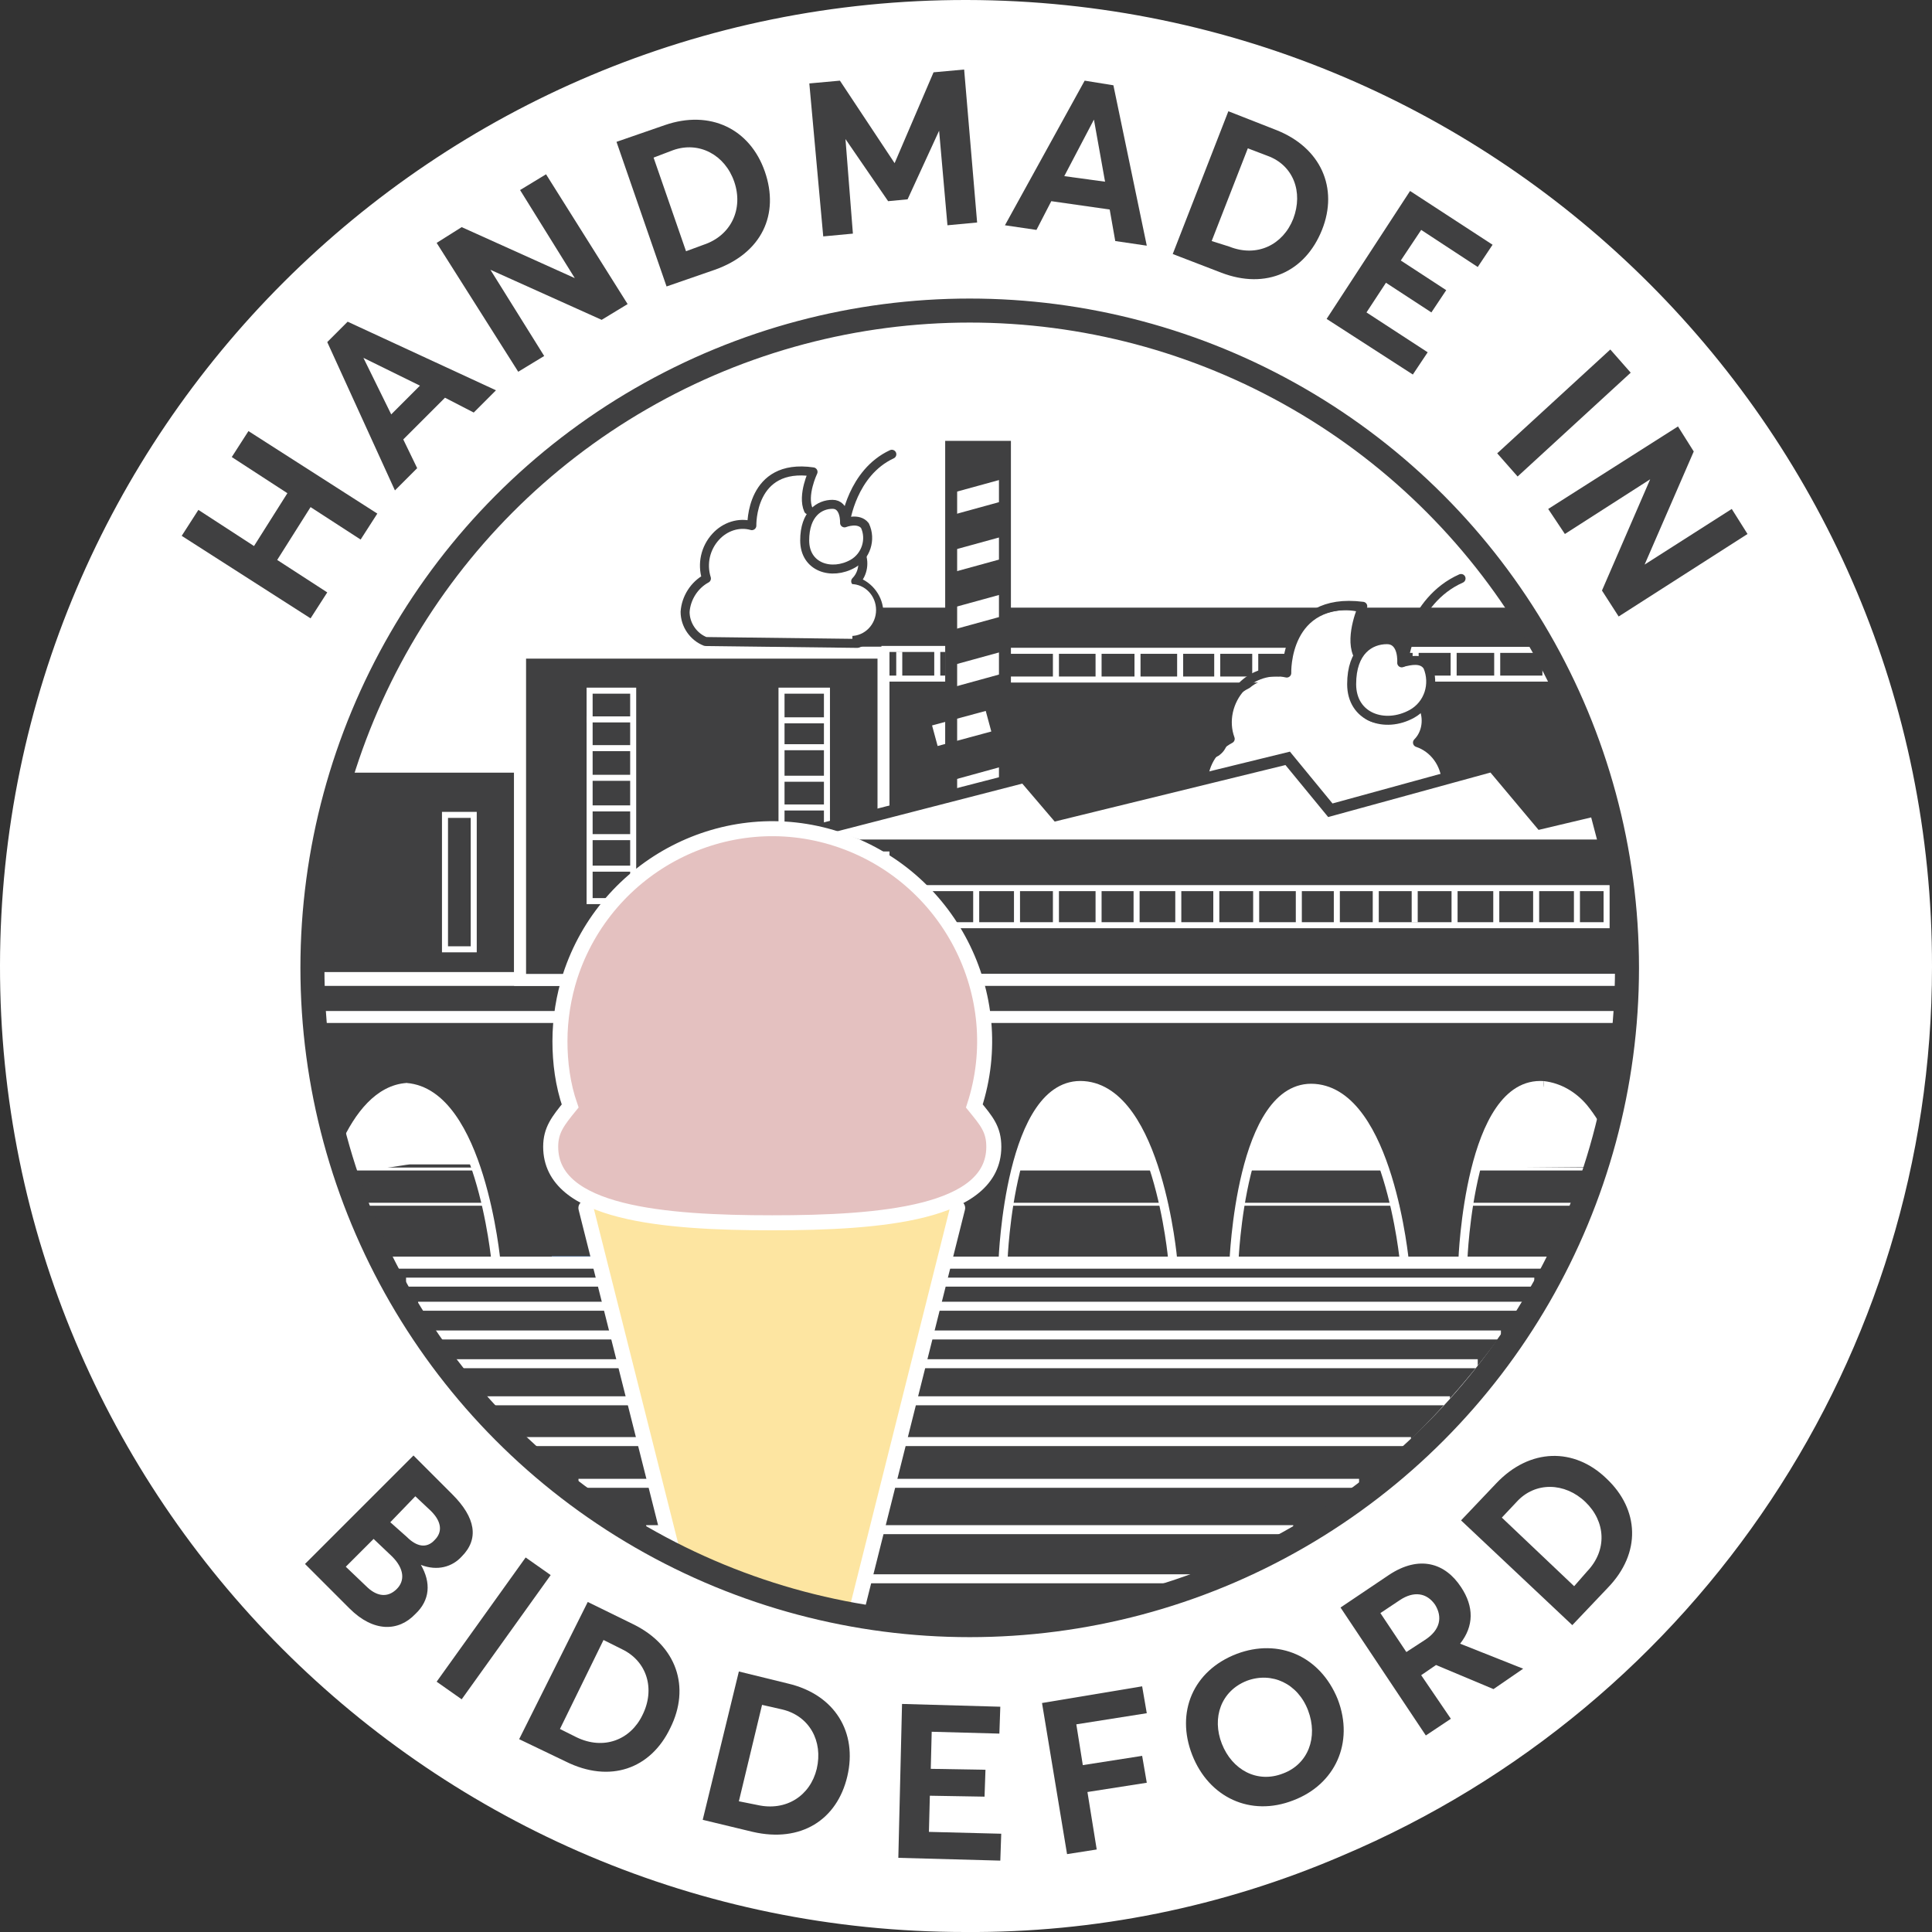 <?xml version="1.0" encoding="utf-8"?>
<!-- Generator: Adobe Illustrator 22.1.0, SVG Export Plug-In . SVG Version: 6.00 Build 0)  -->
<svg version="1.1" id="Layer_1" xmlns="http://www.w3.org/2000/svg" xmlns:xlink="http://www.w3.org/1999/xlink" x="0px" y="0px"
	 viewBox="0 0 208.4 208.4" style="enable-background:new 0 0 208.4 208.4;" xml:space="preserve">
<rect x="0" y="0" width="208.4" height="208.4" fill="#333333" stroke="none"/>
<style type="text/css">
	.st0{fill:#FFFFFF;}
	.st1{fill:#7F8081;}
	.st2{fill:#404041;}
	.st3{fill:#6A92C7;}
	.st4{fill:#485EA4;stroke:#000000;stroke-width:0.32;stroke-miterlimit:10;}
	.st5{fill:#404041;stroke:#FFFFFF;stroke-width:0.32;stroke-miterlimit:10;}
	.st6{fill:#404041;stroke:#FFFFFF;stroke-width:1.29;stroke-miterlimit:10;}
	.st7{fill:#404041;stroke:#FFFFFF;stroke-width:0.65;stroke-miterlimit:10;}
	.st8{fill:#404041;stroke:#FFFFFF;stroke-width:1.3;stroke-miterlimit:10;}
	.st9{fill:none;stroke:#FFFFFF;stroke-width:0.65;stroke-miterlimit:10;}
	.st10{fill:none;stroke:#221F1F;stroke-width:0.65;stroke-miterlimit:10;}
	.st11{fill:none;stroke:#221F1F;stroke-width:0.97;stroke-miterlimit:10;}
	.st12{fill:none;stroke:#FFFFFF;stroke-width:0.97;stroke-miterlimit:10;}
	.st13{fill:none;stroke:#404041;stroke-width:0.97;stroke-linecap:round;stroke-linejoin:round;}
	.st14{fill:none;stroke:#000000;stroke-width:1.29;stroke-linecap:round;stroke-linejoin:round;}
	.st15{fill:none;stroke:#404041;stroke-width:1.29;stroke-miterlimit:10;}
	.st16{fill:#FFFFFF;stroke:#404041;stroke-width:1.29;stroke-miterlimit:10;}
	.st17{fill:none;}
	.st18{clip-path:url(#SVGID_2_);}
	.st19{fill:#FDE5A1;stroke:#FFFFFF;stroke-width:1.62;stroke-linecap:round;stroke-linejoin:round;}
	.st20{fill:none;stroke:#404041;stroke-width:2.59;stroke-miterlimit:10;}
	.st21{fill:#FFFFFF;stroke:#404041;stroke-width:0.97;stroke-linecap:round;stroke-linejoin:round;}
	.st22{fill:#E4C1C0;stroke:#FFFFFF;stroke-width:1.62;stroke-miterlimit:10;}
	.st23{enable-background:new    ;}
</style>
<title>Artboard 1CORNER_HOME</title>
<path class="st0" d="M75.2,69.2c-0.5-0.6-0.9-1.3-1.2-2.1c0-0.5,0.1-1,0.2-1.4c0.6-1.7,1.8-2.6,2.1-4.3c0-1,0.4-2.1,1-2.9
	c1-1.2,3.4-0.5,4.1-1.9c0.1-0.3,0.1-0.6,0.2-0.9c0.4-2.4,2.6-4.1,5-3.9c0.2,0,0.4,0.1,0.6,0.2c0.1,0.1-0.1,0.3,0,0.5
	c0.2,1.3,0.1,2.6-0.2,3.9c-0.2,1.4,0.2,2.8,1.1,3.8c1.1,0.9,2.5,1.1,3.8,0.7c0.5-0.1,1.1-0.2,1.4,0.2s-0.1,0.9,0,1.3
	c0.1,0.3-0.6,0.5-0.4,0.8C93.7,64,95,65,95,66.2c0,1.2-0.6,2.3-1.7,3c-0.9,0.6-1.4,1.1-2.5,1.2C87.3,70.4,83,70,79.4,70
	C77.6,70,76.4,70.5,75.2,69.2z"/>
<rect x="34.4" y="114.4" class="st1" width="146.4" height="11.3"/>
<rect x="33.6" y="109.7" class="st2" width="143.1" height="26.4"/>
<polygon class="st3" points="73.6,136.6 59.4,136.6 60.2,129.2 73.6,129.2 "/>
<polygon class="st4" points="73.3,129.9 60.1,129.9 60.1,126.1 72.2,126.1 "/>
<path class="st0" d="M159.3,126c0.1-1.5,0.5-2.9,1.2-4.2c0.7-1.8,2.1-3.3,3.8-4.2c1.8-0.7,3.8-0.4,5.3,0.9c0.7,0.8,1.4,1.5,2.1,2.2
	c0.2,0.1,0.4,0.3,0.5,0.4c0.1,0.2,0.1,0.5,0.1,0.7c0.1,1.4-0.3,2.9-1.1,4.1L159.3,126z"/>
<path class="st0" d="M134.5,126.1c0.1-1.9,0.8-3.8,2-5.3c1-1.5,2.4-3,4.2-3.4c1.2-0.2,2.5,0.1,3.5,0.8c1,0.7,1.9,1.6,2.7,2.6
	c0.3,0.4,0.6,0.8,0.8,1.2c0.7,1.3,0.8,2.8,1.5,4.1L134.5,126.1z"/>
<path class="st0" d="M109.6,126c0.1-1.9,0.8-3.8,2-5.3c0.9-1.6,2.4-2.8,4.2-3.4c1.2-0.2,2.5,0.1,3.5,0.8c1,0.7,1.9,1.6,2.7,2.6
	c0.3,0.4,0.6,0.8,0.8,1.2c0.7,1.3,0.8,2.8,1.5,4.1L109.6,126z"/>
<polygon class="st2" points="151.5,136.6 133.1,136.6 133.6,129.2 150.1,129.2 "/>
<polygon class="st5" points="150.7,129.9 133.6,129.9 134.6,126.1 149.3,126.1 "/>
<polygon class="st5" points="125.8,129.9 108.7,129.9 109.7,126.1 124.4,126.1 "/>
<polygon class="st2" points="176.3,136.6 157.9,136.6 158.4,129.2 174.9,129.2 "/>
<polygon class="st5" points="175.5,129.9 158.4,129.9 159.4,126.1 174.1,126.1 "/>
<rect x="38.6" y="129.2" class="st2" width="14.2" height="7.4"/>
<path class="st0" d="M37.1,123.7c0.2-0.8,0.6-1.6,1.1-2.3c1-1.4,2.3-2.6,3.8-3.5c0.8-0.3,1.6-0.5,2.4-0.5c0.6,0,1.1,0.1,1.6,0.3
	c0.6,0.5,1.1,1,1.6,1.6c0.4,0.4,0.8,0.8,1.2,1.2c0.3,0.4,0.5,0.8,0.7,1.2c0.6,1.3,1.1,2.6,1.7,3.9h-7
	C42.3,125.8,36.2,127.4,37.1,123.7z"/>
<rect x="37.1" y="32" class="st0" width="135.1" height="50.2"/>
<rect x="91.3" y="64.9" class="st6" width="83.8" height="40.8"/>
<rect x="33.1" y="82.7" class="st6" width="23" height="22.8"/>
<polygon class="st5" points="52.5,129.9 38,129.9 38,126.1 51.3,126.1 "/>
<rect x="33.6" y="105.7" class="st6" width="142.1" height="4"/>
<rect x="108.4" y="70.2" class="st7" width="30.8" height="3.1"/>
<rect x="146.1" y="70.1" class="st7" width="20.6" height="3.1"/>
<rect x="95.4" y="70" class="st7" width="6.9" height="3.2"/>
<path class="st8" d="M41,136.2h126.7c-5.6,9.9-13.1,18.6-22.1,25.7c-19.7,15.5-58.1,23-89.7-4.5C49,151.3,48.1,146.2,41,136.2z"/>
<path class="st0" d="M131.2,88.6c-1.1-0.3-0.7-1.3-1-2.4s-1-2.2-0.4-3.2c0.3-0.4,0.6-0.8,1-1.1c0.2-0.2,0.6-0.3,0.8-0.5
	c0.9-0.7,1-1.9,1-3s-0.1-2.3,0.7-3.2c0.5-0.4,0.9-0.7,1.5-1c0.7-0.6,1.5-0.9,2.4-1c0.6,0,1.1-0.3,1.5-0.8c0.2-0.5,0.3-1,0.3-1.6
	c0.2-1.7,1.2-3.2,2.6-4c1.5-0.9,3.3-1.2,5-0.8c0.2,2.2-0.5,4.5-0.4,6.9c0,1.4-0.4,3.1,0.6,4.2s2.4,1,3.7,0.8
	c1.1-0.3,2.2-0.7,3.2-1.3c-0.3,1.4-0.9,4.3,0.6,4.6c1.2,0.2,0.8,0.5,1,0.8c0.2,0.5,0.4,1.1,0.5,1.7c0.1,1.7,0,3.8-1.5,4.7
	c-0.6,0.3-1.2,0.4-1.9,0.4c-3.7,0.3-7.5,0.4-11.2,0.3c-1.9-0.1-3.7-0.2-5.5-0.3C134.1,88.6,132.6,89,131.2,88.6z"/>
<rect x="48" y="87.9" class="st7" width="3.1" height="14.5"/>
<rect x="56.1" y="70.4" class="st6" width="39.2" height="35.3"/>
<rect x="63.6" y="74.5" class="st7" width="4.7" height="22.7"/>
<rect x="84.3" y="74.5" class="st7" width="4.9" height="15.9"/>
<line class="st9" x1="63.3" y1="77.6" x2="68.5" y2="77.6"/>
<line class="st9" x1="63.5" y1="80.7" x2="68.3" y2="80.7"/>
<line class="st9" x1="63.5" y1="83.9" x2="68.3" y2="83.9"/>
<line class="st9" x1="63.4" y1="87.2" x2="68.2" y2="87.2"/>
<line class="st9" x1="63.5" y1="90.3" x2="68.4" y2="90.3"/>
<line class="st9" x1="63.6" y1="93.7" x2="68.1" y2="93.7"/>
<line class="st9" x1="84.4" y1="77.7" x2="89.1" y2="77.7"/>
<line class="st9" x1="84.1" y1="80.6" x2="89.3" y2="80.6"/>
<line class="st9" x1="84.2" y1="84" x2="89.4" y2="84"/>
<line class="st9" x1="84.2" y1="87.1" x2="89.3" y2="87.1"/>
<line class="st9" x1="97" y1="70.3" x2="97" y2="73.3"/>
<line class="st9" x1="101.1" y1="70.1" x2="101.1" y2="73.4"/>
<line class="st9" x1="113.9" y1="70.3" x2="113.9" y2="73.4"/>
<line class="st9" x1="118.5" y1="70.4" x2="118.5" y2="73.3"/>
<line class="st9" x1="122.7" y1="70.3" x2="122.7" y2="73.4"/>
<line class="st9" x1="127.3" y1="70.3" x2="127.3" y2="73.3"/>
<line class="st9" x1="131.3" y1="70.3" x2="131.3" y2="73.4"/>
<line class="st9" x1="135.4" y1="70.3" x2="135.4" y2="73.3"/>
<line class="st9" x1="152.7" y1="70.3" x2="152.7" y2="73.1"/>
<line class="st9" x1="156.8" y1="70.3" x2="156.8" y2="73.3"/>
<line class="st9" x1="161.5" y1="70.3" x2="161.5" y2="73.3"/>
<line class="st10" x1="88.1" y1="95.8" x2="88.1" y2="99.7"/>
<line class="st10" x1="92.3" y1="95.8" x2="92.3" y2="99.7"/>
<line class="st10" x1="97" y1="95.8" x2="97" y2="99.7"/>
<line class="st10" x1="101.1" y1="95.8" x2="101.1" y2="99.7"/>
<polygon class="st2" points="173.3,95.8 173.3,99.8 170.1,99.8 170.1,99.6 170.1,95.8 "/>
<polygon class="st2" points="170.1,99.6 170.1,99.8 165.7,99.8 165.7,99.6 165.7,95.8 170.1,95.8 "/>
<polygon class="st2" points="165.7,99.6 165.7,99.8 161.4,99.8 161.4,95.9 161.4,95.8 165.7,95.8 "/>
<polygon class="st2" points="161.4,95.9 161.4,99.8 156.9,99.8 156.9,99.6 156.9,95.8 161.4,95.8 "/>
<polygon class="st2" points="156.9,99.6 156.9,99.8 152.6,99.8 152.6,99.5 152.6,95.8 156.9,95.8 "/>
<polygon class="st2" points="152.6,99.5 152.6,99.8 148.4,99.8 148.4,99.6 148.4,95.8 152.6,95.8 "/>
<polygon class="st2" points="148.4,99.6 148.4,99.8 144.2,99.8 144.2,95.8 148.4,95.8 "/>
<polygon class="st2" points="144.2,95.8 144.2,99.8 140.1,99.8 140.1,99.7 140.1,95.8 "/>
<polygon class="st2" points="140.1,99.7 140.1,99.8 135.5,99.8 135.5,99.6 135.5,95.8 140.1,95.8 "/>
<polygon class="st2" points="135.5,99.6 135.5,99.8 131.2,99.8 131.2,99.7 131.2,95.8 135.5,95.8 "/>
<polygon class="st2" points="131.2,99.7 131.2,99.8 127.1,99.8 127.1,95.8 131.2,95.8 "/>
<polygon class="st2" points="127.1,95.8 127.1,99.8 122.6,99.8 122.6,99.7 122.6,95.8 "/>
<polygon class="st2" points="122.6,99.7 122.6,99.8 118.5,99.8 118.5,99.6 118.5,95.8 122.6,95.8 "/>
<polygon class="st2" points="118.5,99.6 118.5,99.8 113.9,99.8 113.9,99.6 113.9,95.8 118.5,95.8 "/>
<polygon class="st2" points="113.9,99.6 113.9,99.8 109.7,99.8 109.7,99.6 109.7,95.8 113.9,95.8 "/>
<polygon class="st2" points="109.7,99.6 109.7,99.8 105.3,99.8 105.3,95.8 109.7,95.8 "/>
<rect x="83.8" y="95.8" class="st2" width="21.5" height="4"/>
<polygon class="st9" points="170.1,95.8 173.3,95.8 173.3,99.8 170.1,99.8 165.7,99.8 161.4,99.8 156.9,99.8 152.6,99.8 148.4,99.8 
	144.2,99.8 140.1,99.8 135.5,99.8 131.2,99.8 127.1,99.8 122.6,99.8 118.5,99.8 113.9,99.8 109.7,99.8 105.3,99.8 83.8,99.8 
	83.8,95.8 105.3,95.8 109.7,95.8 113.9,95.8 118.5,95.8 122.6,95.8 127.1,95.8 131.2,95.8 135.5,95.8 140.1,95.8 144.2,95.8 
	148.4,95.8 152.6,95.8 156.9,95.8 161.4,95.8 165.7,95.8 "/>
<polyline class="st9" points="105.3,95.8 105.3,95.8 105.3,99.8 105.3,99.9 "/>
<polyline class="st9" points="109.7,95.8 109.7,95.8 109.7,99.6 "/>
<line class="st9" x1="113.9" y1="95.8" x2="113.9" y2="99.6"/>
<polyline class="st9" points="118.5,95.8 118.5,95.8 118.5,99.6 "/>
<line class="st9" x1="122.6" y1="95.8" x2="122.6" y2="99.7"/>
<line class="st9" x1="127.1" y1="95.8" x2="127.1" y2="99.8"/>
<line class="st9" x1="131.2" y1="95.8" x2="131.2" y2="99.7"/>
<polyline class="st9" points="135.5,95.8 135.5,95.8 135.5,99.6 "/>
<line class="st9" x1="140.1" y1="95.8" x2="140.1" y2="99.7"/>
<line class="st9" x1="144.2" y1="95.8" x2="144.2" y2="99.8"/>
<polyline class="st9" points="148.4,95.8 148.4,95.8 148.4,99.6 "/>
<line class="st9" x1="152.6" y1="95.8" x2="152.6" y2="99.5"/>
<line class="st9" x1="156.9" y1="95.8" x2="156.9" y2="99.6"/>
<polyline class="st9" points="161.4,95.9 161.4,99.8 161.4,99.9 "/>
<polyline class="st9" points="165.7,95.7 165.7,95.8 165.7,99.6 "/>
<line class="st9" x1="170.1" y1="95.8" x2="170.1" y2="99.6"/>
<path class="st11" d="M83.3,135.7c0,0,0.7-19.4,8.7-18.7s9.7,18.8,9.7,18.8"/>
<line class="st12" x1="43.8" y1="138.3" x2="165.5" y2="138.3"/>
<line class="st12" x1="45.1" y1="140.9" x2="164.5" y2="140.9"/>
<line class="st12" x1="46.9" y1="144" x2="161.9" y2="144"/>
<line class="st12" x1="49" y1="147.1" x2="159.4" y2="147.1"/>
<line class="st12" x1="156.4" y1="151.1" x2="51.7" y2="151.1"/>
<line class="st12" x1="152.2" y1="155.5" x2="56.4" y2="155.5"/>
<line class="st12" x1="146.6" y1="160" x2="62.4" y2="160"/>
<line class="st12" x1="139.5" y1="165" x2="69.7" y2="165"/>
<line class="st12" x1="128.6" y1="170.3" x2="76.9" y2="170.3"/>
<line class="st10" x1="148.5" y1="70.3" x2="148.5" y2="73.1"/>
<path class="st13" d="M91.2,56.3c0,0,0.7-5.3,5-7.3"/>
<path class="st0" d="M104.1,208.4C46.6,208.4-0.1,161.7,0,104.1S46.8-0.1,104.3,0s104.2,46.8,104.1,104.3
	c0,41.8-25.1,79.6-63.7,95.9C131.9,205.7,118.1,208.5,104.1,208.4z M104.1,33.5C65.2,33.5,33.7,65,33.7,104s31.5,70.4,70.4,70.4
	s70.4-31.5,70.4-70.4c0-18.7-7.4-36.6-20.6-49.8C140.7,40.9,122.8,33.5,104.1,33.5L104.1,33.5z"/>
<line class="st14" x1="132.6" y1="90.1" x2="153.1" y2="90.3"/>
<path class="st12" d="M133.1,136.2c0,0,0.7-19.4,8.7-18.8s9.7,18.8,9.7,18.8"/>
<path class="st12" d="M43.8,117.3c8,0.6,9.7,18.8,9.7,18.8"/>
<path class="st12" d="M157.8,135.9c0,0,0.7-19.4,8.7-18.8"/>
<path class="st12" d="M108.2,135.9c0,0,0.7-19.4,8.7-18.8s9.6,18.8,9.6,18.8"/>
<polyline class="st12" points="166.6,136.2 126.5,136.2 108.2,136.2 41.7,136.2 "/>
<path class="st12" d="M43.9,117.3c-3,0.2-5.2,3-6.7,6.3"/>
<path class="st12" d="M166.5,117.1c1.7,0.2,3.2,1.1,4.3,2.4c0.9,1.1,1.6,2.3,2.2,3.5"/>
<rect x="102.6" y="48.2" class="st2" width="5.8" height="42.2"/>
<rect x="102.5" y="64.9" transform="matrix(0.964 -0.265 0.265 0.964 -13.723 30.282)" class="st0" width="6.1" height="2.3"/>
<rect x="102.5" y="71.1" transform="matrix(0.964 -0.265 0.265 0.964 -15.362 30.503)" class="st0" width="6.1" height="2.3"/>
<rect x="100.8" y="77.4" transform="matrix(0.965 -0.261 0.261 0.965 -16.934 29.869)" class="st0" width="6" height="2.3"/>
<rect x="102.5" y="58.7" transform="matrix(0.964 -0.265 0.265 0.964 -12.085 30.059)" class="st0" width="6.1" height="2.3"/>
<rect x="102.5" y="52.5" transform="matrix(0.964 -0.265 0.265 0.964 -10.446 29.841)" class="st0" width="6.1" height="2.3"/>
<rect x="102.5" y="83.5" transform="matrix(0.964 -0.265 0.265 0.964 -18.641 30.945)" class="st0" width="6.1" height="2.3"/>
<path class="st13" d="M87.2,55c-0.7-1.6,0.5-4.1,0.5-4.1c-6.8-1-6.6,5.8-6.6,5.8c-1.4-0.4-2.9,0.1-3.9,1.2c-1.1,1.2-1.5,2.9-1,4.5
	c-1.3,0.7-2.2,2.1-2.3,3.6c0,1.4,0.9,2.7,2.2,3.2l16.4,0.2c1.4-0.5,2.3-1.8,2.3-3.3c0-1.5-1-2.9-2.5-3.4c0.8-0.8,1-2.1,0.5-3.1"/>
<path class="st0" d="M153.9,71.9c0.9,1.9,0.1,4.1-1.7,5.1c-2.8,1.6-6.5,0.4-6.5-3.2s2-4.8,3.8-4.8s1.6,2.5,1.6,2.5l0.2-0.1
	C151.8,71.3,153.2,71,153.9,71.9z"/>
<path class="st13" d="M132.6,88.2c-1.7-0.6-2.8-2.2-2.8-4c0.1-1.9,1.2-3.6,2.9-4.5c-0.7-1.9-0.2-4.1,1.2-5.6
	c1.2-1.3,3.1-1.9,4.9-1.5c0,0-0.3-8.3,8.2-7.2c0,0-1.4,3.1-0.6,5.1"/>
<path class="st13" d="M153.1,88.4c1.7-0.6,2.9-2.2,2.9-4.1c-0.1-1.9-1.3-3.6-3.1-4.2c1-1,1.2-2.6,0.6-3.9"/>
<path class="st13" d="M151.2,71.5c0,0,0.2-2.5-1.6-2.5s-3.8,1.2-3.8,4.8s3.6,4.8,6.5,3.2c1.8-1,2.5-3.2,1.7-5.1
	c-0.6-1-2-0.6-2.5-0.5L151.2,71.5z"/>
<path class="st13" d="M151.4,71.4c0,0,0.8-6.6,6.2-9"/>
<rect x="56.5" y="122" class="st2" width="13.2" height="13.5"/>
<rect x="102.6" y="48.2" class="st15" width="5.8" height="42.2"/>
<polygon class="st16" points="161,82.6 166.2,88.8 172.1,87.4 173.1,91.2 92.6,91.2 88,89.6 110.5,83.8 114,87.9 138.9,81.8 
	143.5,87.4 "/>
<circle class="st17" cx="104.6" cy="104.4" r="70.9"/>
<g>
	<defs>
		<circle id="SVGID_1_" cx="104.6" cy="104.4" r="70.9"/>
	</defs>
	<clipPath id="SVGID_2_">
		<use xlink:href="#SVGID_1_"  style="overflow:visible;"/>
	</clipPath>
	<g class="st18">
		<path class="st19" d="M63.2,130.3L79.5,195l1,4.2c0.4,1.5,1.9,2.4,3.5,2c1-0.3,1.8-1,2-2l17.3-68.9"/>
	</g>
</g>
<circle class="st17" cx="104.6" cy="104.4" r="70.9"/>
<circle class="st20" cx="104.6" cy="104.4" r="70.9"/>
<path class="st21" d="M91.1,56.4c0,0,0.1-2-1.3-2s-3,1-3,3.9s2.9,3.8,5.2,2.5c1.4-0.8,2-2.6,1.3-4.1C92.6,55.8,91.1,56.4,91.1,56.4z
	"/>
<path class="st22" d="M61.5,119.3c-1.3,1.6-2.1,2.6-2.1,4.4c0,7.2,12.2,8.2,23.9,8.2s23.9-1,23.9-8.2c0-1.9-0.8-2.8-2.1-4.4
	c3.9-12-2.8-24.9-14.8-28.8s-24.9,2.8-28.8,14.8c-0.7,2.2-1.1,4.6-1.1,7C60.4,114.6,60.7,117,61.5,119.3z"/>
<g class="st23">
	<path class="st2" d="M19.6,57.8l1.8-2.8l6,3.9l3.6-5.7l-6-3.9l1.8-2.8l13.9,8.9l-1.8,2.8l-5.4-3.5l-3.6,5.7l5.4,3.5l-1.8,2.8
		L19.6,57.8z"/>
</g>
<g class="st23">
	<path class="st2" d="M35.3,36.9l2.2-2.2l16,7.4l-2.4,2.4L48,42.9l-4.5,4.5l1.5,3.1l-2.4,2.4L35.3,36.9z M45.3,41.6l-6.1-3l0,0
		l3,6.1L45.3,41.6z"/>
</g>
<g class="st23">
	<path class="st2" d="M47.1,26.2l2.7-1.7l12.2,5.5l0,0l-5.9-9.5l2.8-1.7l8.8,14l-2.8,1.7l-12-5.4l0,0l5.8,9.3l-2.8,1.7L47.1,26.2z"
		/>
</g>
<g class="st23">
	<path class="st2" d="M66.5,15.3l5.2-1.8c4.9-1.7,9.2,0.4,10.8,5c1.6,4.6-0.3,8.8-5.4,10.6l-5.2,1.8L66.5,15.3z M75.9,26.4
		c3-1,4.3-3.9,3.3-6.8c-1-2.9-3.8-4.4-6.6-3.4L70.5,17L74,27.1L75.9,26.4z"/>
</g>
<g class="st23">
	<path class="st2" d="M87.3,9l3.3-0.3l5.9,8.9l0,0l4.2-9.8l3.3-0.3l1.4,16.5l-3.2,0.3l-0.9-10.2l0,0l-3.4,7.4l-2.1,0.2l-4.6-6.7l0,0
		L92,25.2l-3.2,0.3L87.3,9z"/>
</g>
<g class="st23">
	<path class="st2" d="M117,8.7l3.1,0.5l3.6,17.3l-3.4-0.5l-0.6-3.4l-6.3-0.9l-1.6,3.1l-3.4-0.5L117,8.7z M119.2,19.6l-1.2-6.7l0,0
		l-3.2,6.1L119.2,19.6z"/>
</g>
<g class="st23">
	<path class="st2" d="M132.5,12l5.1,2c4.9,1.9,6.8,6.3,5,10.8c-1.8,4.5-6,6.5-10.9,4.6l-5.2-2L132.5,12z M132.6,26.6
		c3,1.2,5.8-0.2,6.9-3c1.1-2.9,0-5.8-2.8-6.8l-2.1-0.8l-3.9,10L132.6,26.6z"/>
</g>
<g class="st23">
	<path class="st2" d="M152.1,20.6l8.9,5.8l-1.6,2.4l-6.1-4l-2.2,3.3l4.9,3.2l-1.6,2.4l-4.9-3.2l-2.1,3.2L154,38l-1.6,2.4l-9.3-6
		L152.1,20.6z"/>
</g>
<g class="st23">
	<path class="st2" d="M173.7,37.7l2.2,2.5l-12.2,11.2l-2.2-2.5L173.7,37.7z"/>
</g>
<g class="st23">
	<path class="st2" d="M181,46l1.7,2.7l-5.3,12.2l0,0l9.4-6l1.7,2.7l-13.9,8.9l-1.8-2.8l5.2-12l0,0l-9.2,5.9l-1.8-2.7L181,46z"/>
</g>
<g class="st23">
	<path class="st2" d="M44.6,157l4.2,4.2c2.5,2.5,2.9,4.8,1,6.7c-1,1.1-2.6,1.6-4.4,0.9l0,0c1.1,1.9,1,3.8-0.6,5.3
		c-1.8,1.9-4.5,2-7.1-0.6l-4.8-4.8L44.6,157z M39.5,171.1c1.1,1.1,2.3,1.3,3.3,0.3c0.9-0.9,0.8-2.2-0.5-3.5l-2-1.9l-3,3L39.5,171.1z
		 M43.9,165.8c1,1,2.1,1.3,3,0.3c0.8-0.8,0.8-1.9-0.4-3.1l-1.7-1.6l-2.7,2.8L43.9,165.8z"/>
</g>
<g class="st23">
	<path class="st2" d="M56.7,168l2.7,1.9l-9.6,13.4l-2.7-1.9L56.7,168z"/>
</g>
<g class="st23">
	<path class="st2" d="M63.4,172.8l4.9,2.4c4.7,2.3,6.2,6.8,4,11.2c-2.1,4.4-6.5,6-11.3,3.6l-5-2.4L63.4,172.8z M62.2,187.4
		c2.9,1.4,5.8,0.3,7.1-2.4c1.4-2.8,0.5-5.8-2.2-7.1l-2-1l-4.7,9.6L62.2,187.4z"/>
</g>
<g class="st23">
	<path class="st2" d="M79.7,180.3l5.3,1.3c5.1,1.2,7.5,5.3,6.4,10c-1.1,4.7-5,7.2-10.2,6l-5.4-1.3L79.7,180.3z M81.7,194.7
		c3.1,0.7,5.7-1,6.4-3.9c0.7-3-0.8-5.7-3.7-6.4l-2.2-0.5l-2.5,10.4L81.7,194.7z"/>
</g>
<g class="st23">
	<path class="st2" d="M97.3,183.8l10.6,0.3l-0.1,2.9l-7.3-0.2l-0.1,4l5.9,0.1l-0.1,2.9l-5.9-0.1l-0.1,3.9l7.8,0.2l-0.1,2.9l-11-0.3
		L97.3,183.8z"/>
</g>
<g class="st23">
	<path class="st2" d="M112.4,183.7l10.8-1.8l0.5,2.9l-7.6,1.2l0.7,4.4l6.4-1l0.5,2.9l-6.4,1l1,6.2l-3.2,0.5L112.4,183.7z"/>
</g>
<g class="st23">
	<path class="st2" d="M128.6,189.3c-1.8-4.6,0.1-9.1,4.8-10.9c4.5-1.7,9,0.2,10.9,4.9c1.8,4.7-0.3,9.2-4.8,10.9
		C134.9,196,130.4,193.9,128.6,189.3z M141.1,184.5c-1.1-2.9-3.9-4.2-6.6-3.2c-2.8,1.1-3.8,4-2.7,6.8c1.1,2.8,3.8,4.3,6.6,3.2
		C141.1,190.3,142.2,187.4,141.1,184.5z"/>
</g>
<g class="st23">
	<path class="st2" d="M144.6,173.4l5.2-3.5c3.3-2.2,6.1-1.3,7.8,1.3c1.4,2.1,1.4,4.2-0.1,6.1l6.8,2.7l-3.2,2.2l-6.2-2.6l-1.6,1.1
		l3.2,4.7l-2.7,1.8L144.6,173.4z M153.7,176.9c1.7-1.1,1.9-2.5,1.1-3.8c-0.9-1.3-2.3-1.5-3.8-0.5l-2.1,1.4l2.8,4.2L153.7,176.9z"/>
</g>
<g class="st23">
	<path class="st2" d="M157.6,164l3.8-4c3.6-3.8,8.4-3.9,11.9-0.5c3.5,3.3,3.8,8,0.1,11.8l-3.8,4L157.6,164z M171.2,169.5
		c2.2-2.3,2-5.4-0.2-7.5c-2.2-2.1-5.4-2.2-7.4,0l-1.6,1.7l7.8,7.4L171.2,169.5z"/>
</g>
<ellipse class="st0" cx="91.8" cy="65.8" rx="2.7" ry="2.8"/>
</svg>
